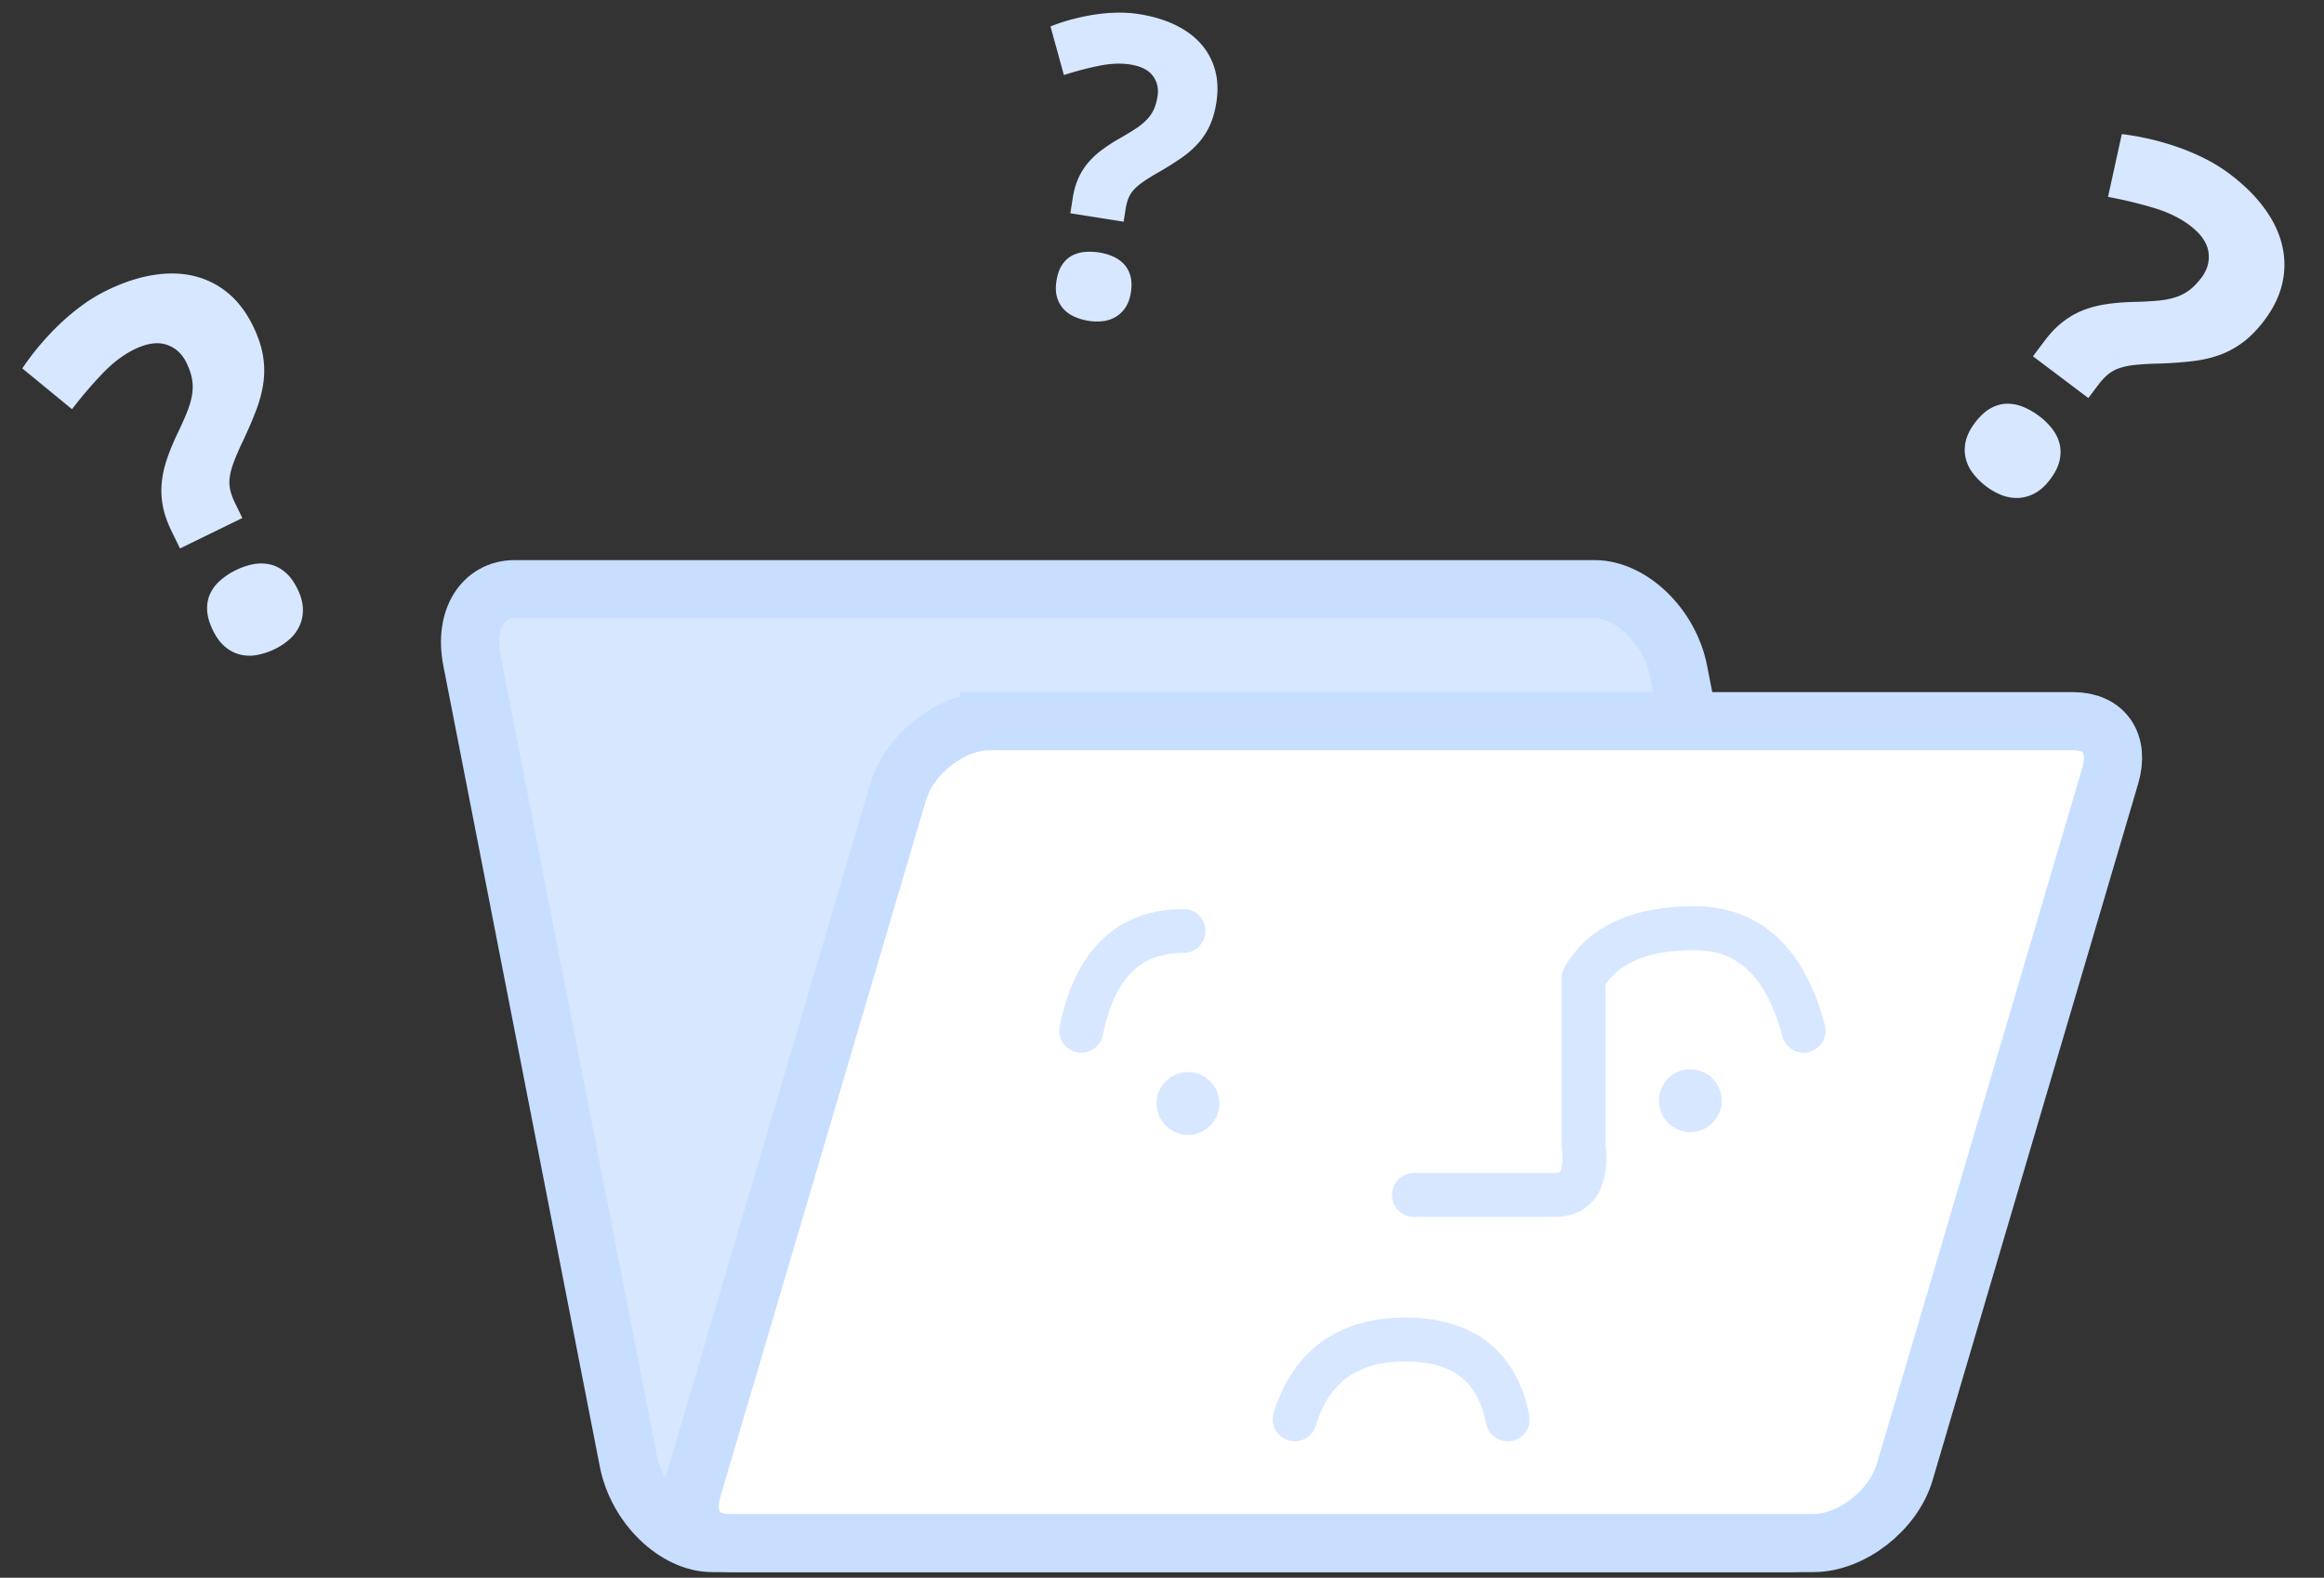 <svg xmlns="http://www.w3.org/2000/svg" width="296" height="201" viewBox="0 0 296 201">
    <rect x="0" y="0" width="296" height="201" fill="#333333" stroke="none"/>
    <g fill="none" fill-rule="evenodd">
        <path fill="#D7E7FF" stroke="#C7DEFF" stroke-width="7.4" d="M65.528 75.062c-3.94 0-6.463 3.743-5.43 9.034l19.93 102.043c1.129 5.777 6.106 10.452 10.681 10.452h137.586c3.94 0 6.463-3.743 5.43-9.034l-19.93-102.043c-1.129-5.777-6.106-10.452-10.681-10.452H65.528z"/>
        <path fill="#FFF" stroke="#C7DEFF" stroke-width="7.4" d="M126.011 91.88c-4.813 0-10.179 4.132-11.626 9.036l-26.182 88.733c-1.219 4.13.772 6.942 4.727 6.942H230.97c4.813 0 10.179-4.134 11.626-9.037l26.182-88.733c1.22-4.13-.772-6.942-4.727-6.942H126.011z"/>
        <path fill="#D7E7FF" fill-rule="nonzero" d="M258.93 45.394l1.5-1.992c.69-.915 1.409-1.674 2.157-2.278a10.557 10.557 0 0 1 2.458-1.482c.89-.384 1.878-.666 2.964-.847 1.085-.18 2.313-.289 3.682-.326a48.547 48.547 0 0 0 3.094-.158c.868-.078 1.635-.224 2.3-.44a5.97 5.97 0 0 0 1.78-.916c.522-.395 1.033-.925 1.533-1.589.77-1.022 1.063-2.124.877-3.305-.185-1.18-.982-2.302-2.39-3.362-1.23-.927-2.748-1.663-4.557-2.21a54.85 54.85 0 0 0-5.836-1.403l1.756-8.002c1.104.129 2.258.33 3.462.605 1.204.274 2.41.62 3.618 1.038 1.207.417 2.378.913 3.51 1.485a20.773 20.773 0 0 1 3.144 1.946c1.817 1.37 3.29 2.825 4.42 4.366 1.13 1.54 1.885 3.115 2.265 4.723.38 1.61.39 3.22.027 4.83-.363 1.613-1.125 3.19-2.288 4.733-.852 1.13-1.737 2.046-2.656 2.746-.919.7-1.91 1.247-2.975 1.64-1.065.394-2.234.666-3.507.818a50.168 50.168 0 0 1-4.273.304 38.455 38.455 0 0 0-2.997.168c-.803.083-1.487.222-2.052.415a4.575 4.575 0 0 0-1.47.812c-.417.348-.84.809-1.274 1.383l-1.216 1.615-7.056-5.317zm-7.389 8.47c.622-.825 1.27-1.43 1.946-1.816.676-.385 1.364-.59 2.065-.611a5.166 5.166 0 0 1 2.117.398c.71.287 1.402.685 2.075 1.192a8.51 8.51 0 0 1 1.636 1.604c.454.59.767 1.225.939 1.905.172.68.17 1.401-.005 2.164-.175.762-.574 1.556-1.196 2.381-.595.79-1.232 1.37-1.91 1.74a4.89 4.89 0 0 1-2.088.614 5.118 5.118 0 0 1-2.12-.338 8.09 8.09 0 0 1-2.003-1.117 8.71 8.71 0 0 1-1.708-1.679 5.092 5.092 0 0 1-.936-1.965 4.722 4.722 0 0 1 .028-2.166c.178-.747.565-1.516 1.16-2.306zM22.925 69.872l-1.094-2.241c-.502-1.03-.852-2.015-1.05-2.956a10.557 10.557 0 0 1-.205-2.862c.062-.968.259-1.976.591-3.026.332-1.05.792-2.192 1.38-3.43.518-1.076.94-2.02 1.265-2.828.325-.809.543-1.558.652-2.25a5.969 5.969 0 0 0-.008-2.001c-.115-.644-.355-1.34-.72-2.086-.56-1.152-1.41-1.912-2.546-2.283-1.137-.37-2.497-.17-4.081.603-1.384.675-2.73 1.694-4.038 3.057a54.85 54.85 0 0 0-3.9 4.564L2.84 46.935a32.627 32.627 0 0 1 2.11-2.81 34.525 34.525 0 0 1 2.568-2.752 28.266 28.266 0 0 1 2.917-2.454 20.773 20.773 0 0 1 3.16-1.917c2.046-.998 4.012-1.65 5.897-1.957 1.886-.307 3.632-.265 5.238.126a10.614 10.614 0 0 1 4.316 2.17c1.271 1.054 2.33 2.45 3.177 4.187.62 1.272 1.035 2.476 1.241 3.613.207 1.136.244 2.268.111 3.395-.133 1.127-.42 2.293-.864 3.496-.443 1.204-1 2.519-1.669 3.945a38.454 38.454 0 0 0-1.21 2.747c-.29.754-.478 1.426-.562 2.017a4.575 4.575 0 0 0 .056 1.68c.12.527.339 1.115.654 1.76L30.865 66l-7.94 3.873zm4.192 10.429c-.452-.929-.697-1.782-.734-2.558-.037-.777.094-1.483.392-2.118a5.166 5.166 0 0 1 1.316-1.706 9.165 9.165 0 0 1 2.004-1.307 8.51 8.51 0 0 1 2.172-.73 5.187 5.187 0 0 1 2.124.029c.684.155 1.326.484 1.926.987.6.502 1.126 1.217 1.579 2.146.433.89.661 1.72.683 2.492a4.89 4.89 0 0 1-.401 2.14 5.118 5.118 0 0 1-1.263 1.735 8.09 8.09 0 0 1-1.905 1.277 8.71 8.71 0 0 1-2.272.76 5.092 5.092 0 0 1-2.175-.058 4.722 4.722 0 0 1-1.918-1.01c-.585-.497-1.094-1.19-1.528-2.08zM136.324 27.169l.307-1.936c.14-.889.358-1.681.653-2.376a8.344 8.344 0 0 1 1.15-1.936 9.987 9.987 0 0 1 1.729-1.683 21.18 21.18 0 0 1 2.412-1.589c.811-.46 1.501-.879 2.07-1.254a8.216 8.216 0 0 0 1.422-1.155 4.71 4.71 0 0 0 .89-1.293c.214-.467.372-1.023.475-1.668.157-.994-.043-1.865-.6-2.615-.558-.75-1.514-1.232-2.868-1.446-1.183-.187-2.495-.136-3.938.154-1.443.29-2.95.685-4.523 1.187l-1.707-6.195a25.28 25.28 0 0 1 2.6-.862 26.687 26.687 0 0 1 2.866-.619 21.803 21.803 0 0 1 2.954-.269c.988-.022 1.944.04 2.87.187 1.748.276 3.29.74 4.628 1.39 1.338.65 2.43 1.461 3.278 2.435a8.33 8.33 0 0 1 1.777 3.338c.338 1.251.388 2.626.15 4.126-.174 1.098-.449 2.06-.826 2.885a9.008 9.008 0 0 1-1.448 2.237 12.01 12.01 0 0 1-2.113 1.864 39.14 39.14 0 0 1-2.827 1.79c-.81.462-1.477.87-2 1.226-.52.355-.94.704-1.259 1.047a3.613 3.613 0 0 0-.715 1.106c-.16.395-.283.871-.371 1.43l-.249 1.569-6.787-1.075zm-1.763 8.598c.127-.802.355-1.46.686-1.976.331-.516.74-.91 1.225-1.184a4.162 4.162 0 0 1 1.643-.5 7.458 7.458 0 0 1 1.913.067c.63.1 1.216.271 1.759.514.542.244 1.002.57 1.38.98.378.41.65.911.813 1.506.164.594.183 1.292.056 2.094-.122.768-.352 1.404-.69 1.91a3.849 3.849 0 0 1-1.24 1.194 4.12 4.12 0 0 1-1.622.543 6.582 6.582 0 0 1-1.834-.04 7.087 7.087 0 0 1-1.838-.541 4.1 4.1 0 0 1-1.401-1.022 3.715 3.715 0 0 1-.798-1.517c-.157-.584-.174-1.26-.052-2.028z"/>
        <g transform="translate(137.718 118.254)">
            <ellipse cx="13.591" cy="22.333" fill="#D7E7FF" rx="3.997" ry="4.004"/>
            <ellipse cx="77.57" cy="21.977" fill="#D7E7FF" rx="3.997" ry="4.004"/>
            <path stroke="#D7E7FF" stroke-linecap="round" stroke-linejoin="round" stroke-width="5.6" d="M42.371 33.99h17.953c2.923 0 4.141-2.136 3.655-6.407V6.354C66.414 2.118 71.12 0 78.096 0 85.073 0 89.707 4.355 92 13.064M13.02.356C6.042.356 1.702 4.592 0 13.064"/>
        </g>
        <path stroke="#D7E7FF" stroke-linecap="round" stroke-linejoin="round" stroke-width="5.6" d="M164.9 180.827c2.091-6.777 6.797-10.166 14.116-10.166 7.32 0 11.66 3.389 13.02 10.166"/>
    </g>
</svg>
